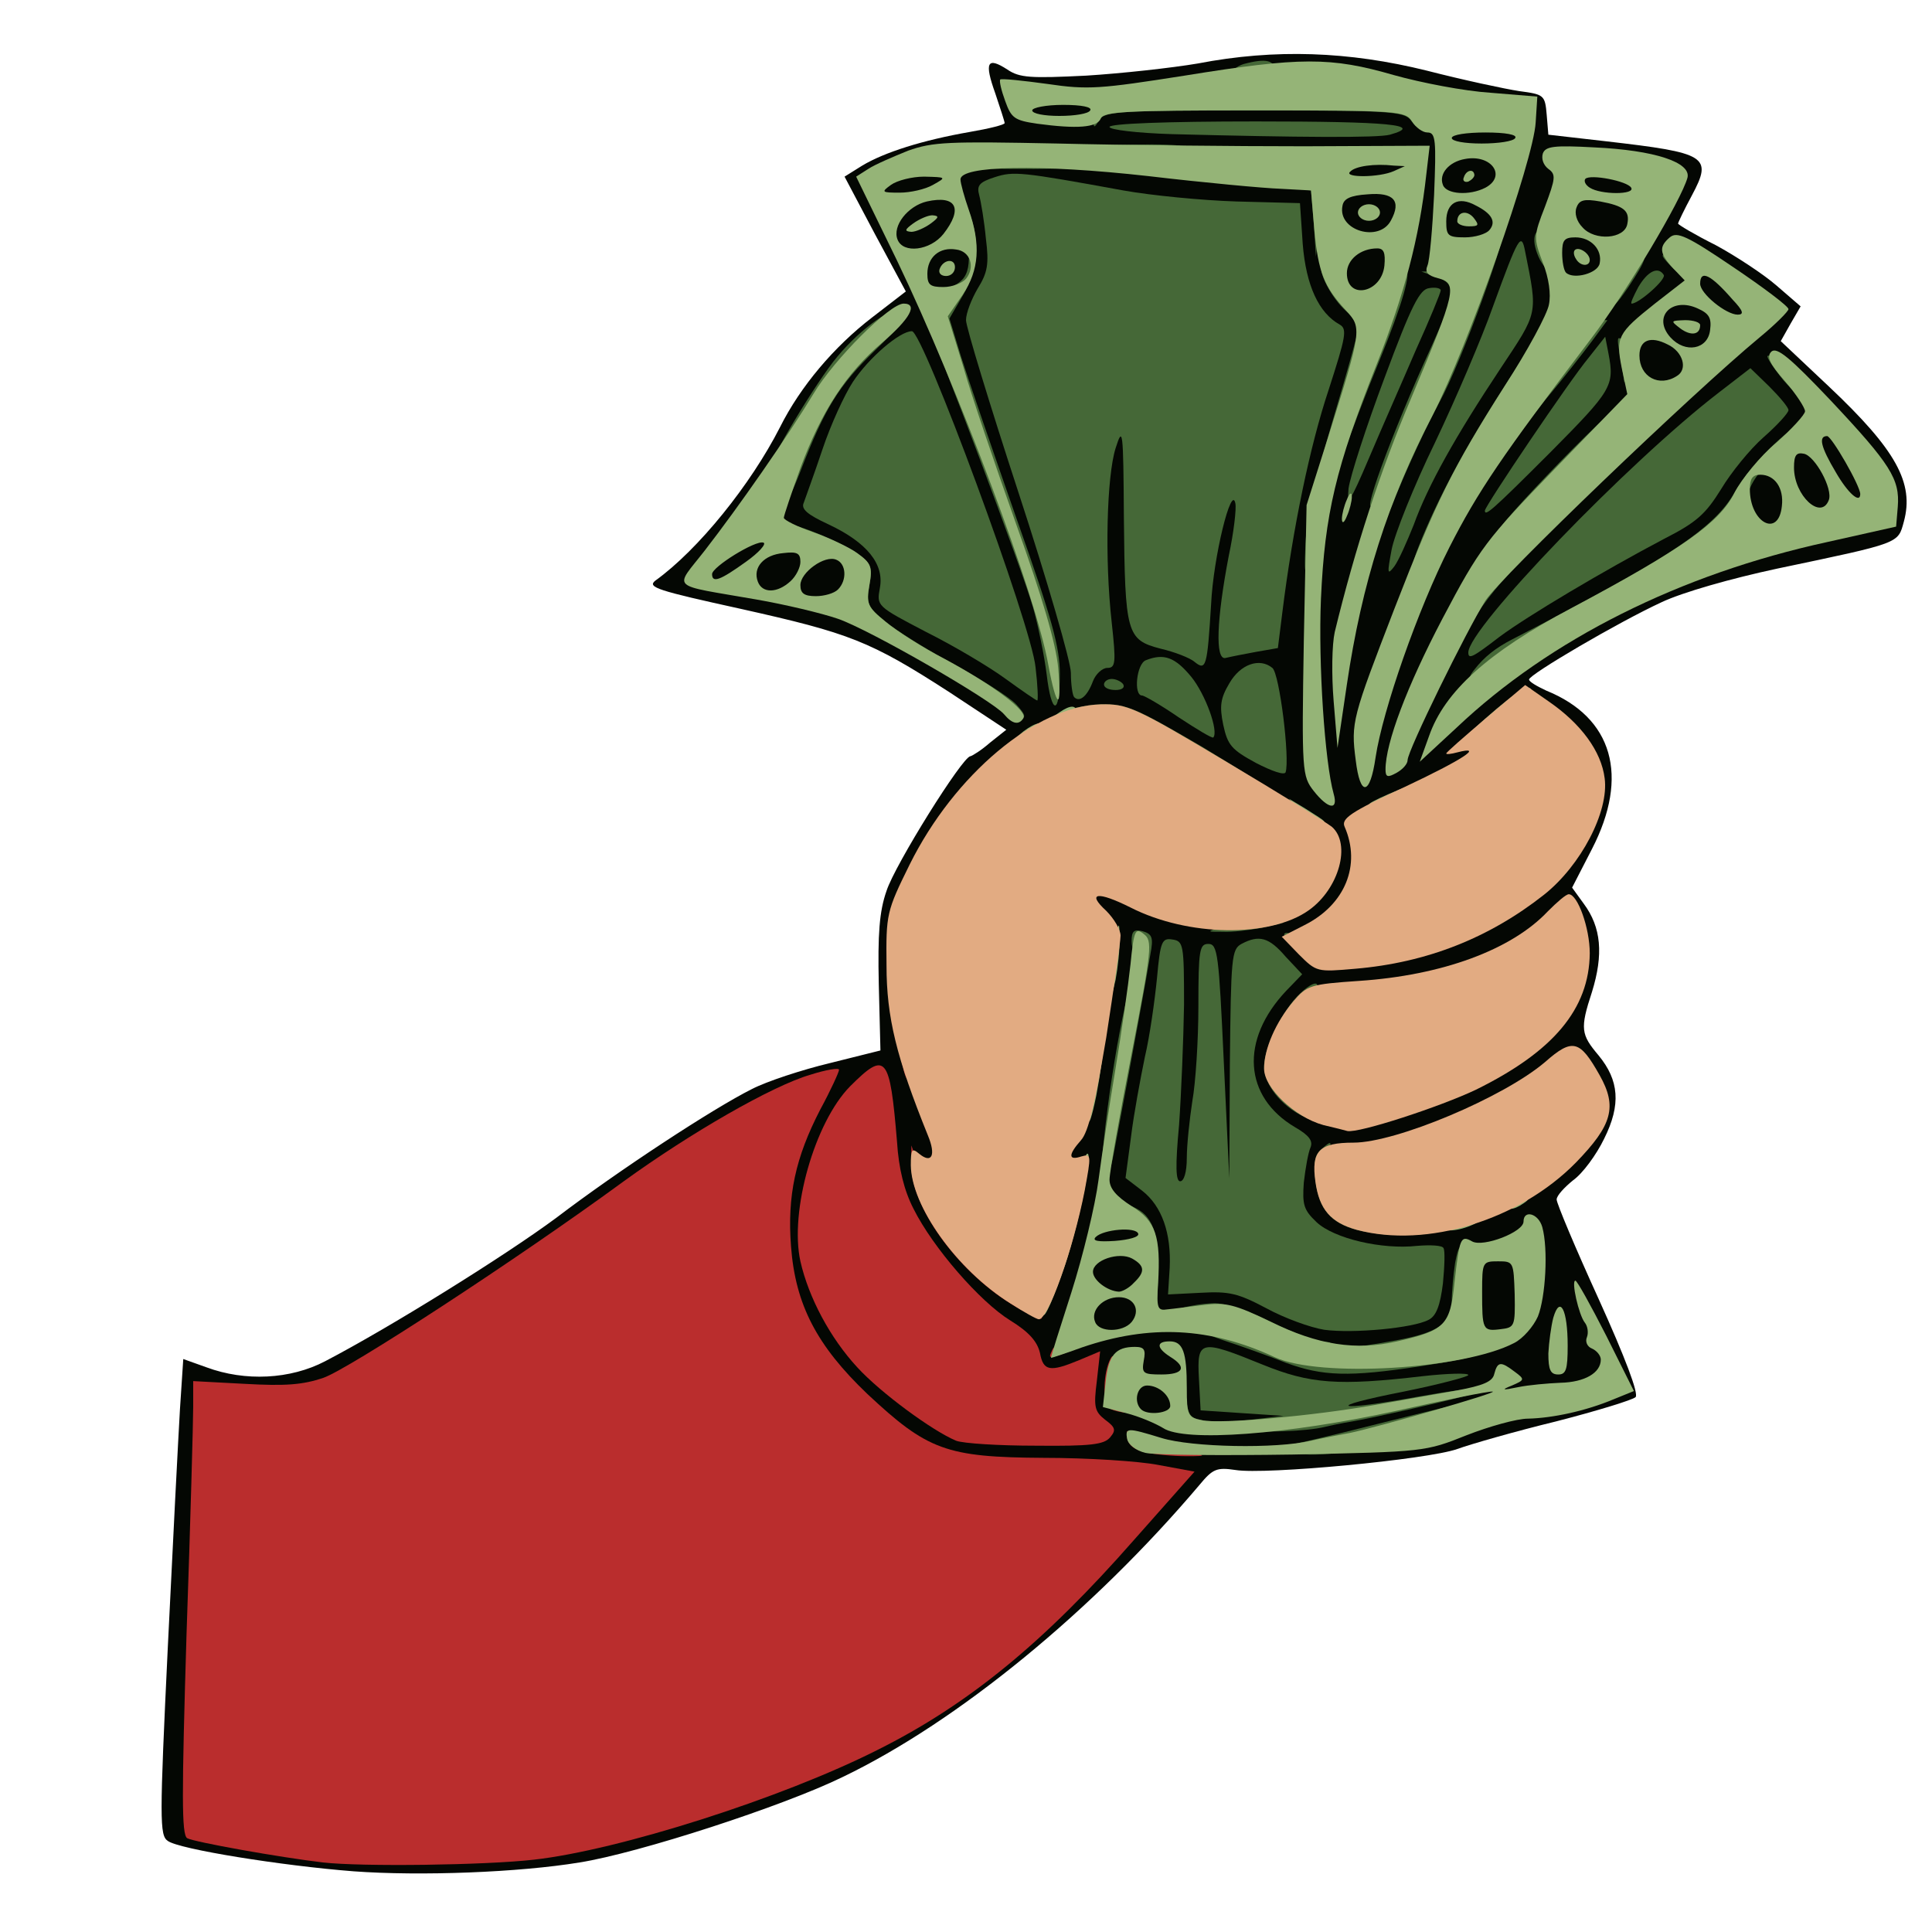 <?xml version="1.0" encoding="utf-8"?>
<!DOCTYPE svg PUBLIC "-//W3C//DTD SVG 1.0//EN" "http://www.w3.org/TR/2001/REC-SVG-20010904/DTD/svg10.dtd">
<svg version="1.0" xmlns="http://www.w3.org/2000/svg" width="50px" height="50px" viewBox="0 0 350 350" preserveAspectRatio="xMidYMid meet">
 <g fill="#040703">
  <path d="M64 339 c-12.9 -1 -31.6 -4 -33.6 -5.5 -1.5 -1 -1.5 -3.8 0 -35.1 0.9 -18.6 1.9 -38 2.2 -43.1 l0.6 -9.1 4.2 1.5 c7 2.6 15.2 2.2 21.5 -1.1 11.7 -6.1 32.6 -19.1 41.9 -26 11.3 -8.6 28.4 -19.8 35.4 -23.3 2.7 -1.4 9.1 -3.5 14.1 -4.7 l9.2 -2.3 -0.3 -12 c-0.2 -9.1 0.1 -13.2 1.4 -16.9 1.5 -4.7 13.8 -24.4 15.2 -24.4 0.4 -0.1 2 -1.1 3.6 -2.5 l2.9 -2.3 -10.3 -6.8 c-14.4 -9.3 -18.1 -10.7 -37.8 -15.1 -15 -3.3 -17 -3.9 -15.5 -5.1 7.8 -5.6 17.3 -17.4 22.6 -27.8 3.7 -7.4 9.8 -14.6 16.7 -19.9 l6.1 -4.7 -5.6 -10.4 -5.5 -10.4 3.2 -2 c4 -2.4 10.9 -4.6 19.5 -6.1 3.5 -0.6 6.3 -1.3 6.3 -1.6 0 -0.3 -0.8 -2.7 -1.7 -5.4 -2 -5.6 -1.5 -6.7 2.2 -4.3 2.2 1.5 4.2 1.6 14.3 1.1 6.4 -0.4 15.5 -1.4 20.2 -2.2 14 -2.7 27.4 -2.2 41.5 1.3 6.6 1.7 14.1 3.3 16.7 3.7 4.5 0.6 4.7 0.7 5 4.3 l0.3 3.6 10.5 1.2 c18.2 2.1 19.3 2.7 15.5 9.8 -1.4 2.6 -2.5 4.9 -2.5 5.1 0 0.2 3 2 6.8 3.9 3.7 2 8.7 5.3 11 7.3 l4.4 3.8 -1.8 3.1 -1.8 3.2 8.7 8.2 c12.2 11.5 15.5 17.5 13.6 24.5 -1.1 4 -0.5 3.8 -22.9 8.5 -8.4 1.8 -17.2 4.3 -21 6.1 -7.8 3.6 -24 13.1 -24 14 0 0.4 1.4 1.2 3.1 2 12.1 4.9 15.1 15.5 8.3 28.7 l-3.6 7 2.1 2.9 c3.2 4.3 3.6 9.2 1.5 16 -2.2 6.7 -2 7.7 1.2 11.5 3.7 4.5 4.1 8.9 1 15.1 -1.4 2.9 -3.9 6.3 -5.6 7.5 -1.6 1.3 -3 2.8 -3 3.5 0 0.7 3.4 8.8 7.6 18 4.8 10.6 7.3 17.2 6.7 17.8 -0.5 0.5 -7 2.5 -14.4 4.4 -7.4 1.8 -15.4 4.1 -17.9 5 -5.3 1.9 -34.8 4.7 -40.2 3.8 -3.4 -0.5 -4.1 -0.2 -6.5 2.7 -19.3 22.8 -43.8 42.9 -64.6 52.9 -10.8 5.3 -37 13.8 -47.7 15.5 -10.9 1.8 -28.8 2.5 -41 1.6z m39.4 -6.5 c9.9 -2.1 31.6 -9.2 43.4 -14.3 13.6 -5.9 23.4 -11.8 33.8 -20.5 12 -10 27.9 -27.6 26.4 -29.1 -0.6 -0.6 -8.3 -1.3 -19.3 -1.6 -21.4 -0.6 -22.4 -1 -33.7 -11.6 -10 -9.5 -13.2 -16.2 -13.8 -29.5 -0.5 -10.3 0.7 -18.9 3.5 -24.2 l1.4 -2.8 -5.8 3.2 c-9.1 5.1 -18.9 11.5 -30.3 19.8 -16.7 12.3 -42.3 28.9 -47 30.6 -2.7 0.9 -7.9 1.5 -14.1 1.5 l-9.9 0 0 5.8 c0 3.1 -0.5 20 -1.1 37.6 -1 25.5 -0.9 32 0.1 32.6 1 0.6 14.2 3 24.5 4.4 6.8 1 34.4 -0.3 41.9 -1.9z m91.6 -77.5 l0 -4 -4.5 0 c-4.2 0 -4.6 -0.2 -5.1 -2.9 -0.5 -2.1 -2 -3.8 -5.4 -5.9 -5.5 -3.4 -14 -13.2 -17.6 -20.4 -1.9 -3.8 -2.7 -7.2 -3.1 -13.9 -0.4 -5.9 -1 -8.8 -1.7 -8.6 -3.6 1.2 -9.6 16 -9.6 23.6 0 9.6 8.5 22.3 20.2 30.3 7.9 5.3 9.1 5.7 18.6 5.7 l8.2 0.1 0 -4z m31.6 -4.5 c-7.1 -3 -6.6 -2.9 -6.6 -0.7 0 2.8 0.9 3.2 6.9 3.2 l5.6 -0.1 -5.9 -2.4z m27.4 -13.8 c2.9 -1 3.6 -1.7 3.8 -4.4 l0.3 -3.3 -5 0 c-7.5 0 -14.6 -1.8 -17.5 -4.5 -2.3 -2.1 -2.6 -3.2 -2.6 -9.2 0 -6.6 -0.1 -6.9 -3.5 -9.6 l-3.5 -2.8 0 6.6 0 6.5 -3.4 0 c-3.5 0 -3.5 0 -3.9 -5.2 l-0.3 -5.3 -0.2 5.8 c-0.2 5.1 -0.4 5.7 -2.3 5.7 -1.7 0 -2 0.4 -1.5 2.3 0.3 1.2 0.6 4.3 0.6 7 l0 4.7 5.8 0 c4.5 0 7.1 0.7 12.6 3.5 7.6 3.8 13.9 4.5 20.6 2.2z m-63.6 -12 c2.8 -8.9 3.2 -11.7 1.6 -11.7 -1.7 0 -1.1 -7.2 0.8 -9.3 1.1 -1.3 2.5 -6.9 4.3 -17.5 l2.6 -15.7 -2.3 -2.4 c-1.6 -1.5 -2.4 -3.5 -2.4 -5.7 0 -3.3 0.1 -3.4 4 -3.4 2.3 0 6.1 1 8.8 2.4 12.5 6.3 26.2 4.4 30.7 -4.4 1.3 -2.5 1.2 -2.9 -0.3 -4.2 -4.6 -4 -36.2 -21.8 -38.7 -21.8 -8.9 0 -24.5 14 -31.7 28.6 -5.8 11.7 -5.8 17.3 -0.4 32.4 4.4 12.1 5.7 21 3.2 21 -2.2 0 -2 0.9 1.2 6.1 3.3 5.1 12.5 13.9 14.5 13.9 0.9 0 2.4 -3.1 4.1 -8.3z m76.2 -6.8 c7.1 -2.7 13.8 -7.3 18.1 -12.6 l3.6 -4.4 -1.6 -3.5 -1.7 -3.4 -4.7 3.4 c-7.5 5.3 -23.8 11.9 -30.8 12.4 -6.8 0.5 -8.5 1.4 -7.8 4.2 1.7 6.6 12.8 8.3 24.9 3.9z m-56.7 -12.6 c-0.1 -5 -0.3 -6.1 -0.9 -4.3 -1.2 3.6 -1.2 11 0 11 0.6 0 1 -2.9 0.9 -6.7z m42.1 -5.9 c8.5 -2.5 19.9 -8.5 25.1 -13.2 5.3 -4.7 8.5 -11.5 7.5 -15.6 l-0.6 -2.6 -4.6 3.5 c-6 4.6 -18.4 8.4 -30.4 9.3 l-9.4 0.7 -3.3 4.3 c-5 6.6 -4.3 9.7 3.2 13.6 3.8 2 5.8 2 12.5 0z m-23.2 -24.1 c-1.5 -1.9 -2.8 -0.6 -2.8 2.9 l0 3 1.9 -2.3 c1.4 -1.7 1.6 -2.8 0.9 -3.6z m26.1 -5 c13.5 -3.7 25.3 -12.1 29.9 -21.2 3.7 -7.4 3.4 -9 -3 -15.4 l-4.9 -4.9 -3.9 3.4 c-2.3 2 -3.9 4.2 -3.9 5.6 -0.1 2 -1.8 3.1 -10.6 7.2 l-10.5 5 0 5.5 c0 6.3 -1.7 10.3 -5.6 13.4 -1.4 1.1 -2.3 2.4 -2 3 0.7 1.1 7.3 0.4 14.5 -1.6z m-25.6 -39.5 c-0.8 -6.8 -1.2 -7.6 -2.9 -5.4 -2.1 2.9 -1.7 6.3 0.8 8 1.2 0.9 2.3 1.6 2.4 1.6 0.1 0 0 -1.9 -0.3 -4.2z m-54.9 -38.7 c-5.8 -15.3 -10.4 -26.1 -11.1 -26.1 -2.3 0 -8.2 9.3 -10.8 16.9 -1.3 4.1 -2.4 7.5 -2.2 7.7 0.1 0.1 2.1 1.1 4.4 2.2 5.5 2.8 8.3 6.6 8.3 11.2 0 3.5 0.3 3.8 5.9 6.4 3.2 1.6 7.8 4.1 10.2 5.6 2.4 1.5 4.5 2.6 4.7 2.5 0.2 -0.2 -4.1 -12.1 -9.4 -26.4z m24.2 23.7 c-0.4 -1.3 -0.9 -7.7 -1.3 -14.4 -0.5 -9.4 -0.2 -13.7 1.1 -19.7 l1.7 -7.7 3.6 0 3.6 0 -0.6 10.8 c-0.7 10.5 0.5 26.9 2 28.2 0.5 0.4 2.2 1 3.9 1.3 l3.1 0.6 0.6 -8.7 c0.3 -4.8 1.3 -11.1 2.3 -13.9 1.6 -5 1.9 -5.3 5.1 -5.3 l3.3 0 0 5.3 c-0.1 2.8 -0.7 8.1 -1.5 11.7 -2.1 9.5 -2 11.2 0.8 10.8 1.9 -0.3 2.3 -1.1 3 -6.8 1.7 -13.7 4.9 -29.8 7.4 -37.6 l2.6 -8.1 -2.9 -3.8 c-2.4 -3.2 -2.9 -4.9 -3.2 -11 l-0.4 -7.2 -11.7 -0.6 c-6.4 -0.4 -15.9 -1.4 -21.1 -2.4 -5.2 -0.9 -11.5 -1.7 -14 -1.8 l-4.4 0 0.2 8.5 c0.2 7 -0.1 9 -1.6 11.3 l-1.9 2.8 9.3 28.5 c5.2 15.7 9.4 29.2 9.4 30 0 0.8 0.5 1.4 1.1 1.4 0.7 0 0.9 -0.9 0.5 -2.2z m100 -21.2 c5.5 -2.9 7.6 -4.6 9.4 -7.9 1.3 -2.3 4.1 -6.1 6.3 -8.4 2.1 -2.3 3.6 -4.7 3.2 -5.3 -0.8 -1.3 -9.4 5.8 -24 19.9 -9.1 8.8 -10.2 10.1 -6.5 8 2.5 -1.4 7.7 -4.3 11.6 -6.3z m-11.3 -38.5 l1.8 -3.1 -2.5 0 c-2.1 0 -2.6 0.5 -2.6 2.4 0 1.3 -0.3 3.3 -0.7 4.3 -1 2.7 1.7 0.2 4 -3.6z m-20.3 -8.6 c0 -1 -1 -1.5 -2.7 -1.5 l-2.8 0.1 2.5 1.4 c3.1 1.8 3 1.8 3 0z m34 -14.7 c0 -0.5 -0.4 -0.8 -1 -0.8 -0.5 0 -1 1 -1 2.3 0 1.8 0.2 1.9 1 0.7 0.5 -0.8 1 -1.8 1 -2.2z m-60 -1.8 c0 -0.6 -3.3 -0.9 -8.2 -0.8 l-8.3 0.2 8 0.6 c4.4 0.3 8.1 0.7 8.3 0.8 0.1 0.1 0.2 -0.2 0.2 -0.8z m33.5 -10.5 c-2.4 -0.8 -15.4 -1.1 -14.9 -0.4 0.3 0.5 4 0.9 8.2 0.8 4.2 0 7.3 -0.2 6.7 -0.4z m-29 -5 c-5.2 -1.7 -13.5 -1.8 -21 -0.1 -5.9 1.4 -5.8 1.4 9.5 1.4 14.2 0 15.2 -0.1 11.5 -1.3z"/>
 </g>
 <g fill="#456837">
  <path d="M233 263 c-2 -0.4 -2.6 -0.8 -1.4 -0.9 1.1 0 9.1 -1.9 17.8 -4.1 8.7 -2.2 16.2 -4 16.7 -4 0.5 0 0.9 0.8 0.9 1.8 0 1.3 -2.2 2.3 -10.3 4.4 -11.6 3.1 -18.7 4 -23.7 2.8z"/>
  <path d="M222 259.1 l-7.5 -0.6 -0.1 -7 c-0.1 -6.8 -0.1 -6.8 0.3 -0.9 0.4 5.8 0.5 6.2 3.2 6.7 1.5 0.3 5.4 0.3 8.7 -0.1 l5.9 -0.7 -7.5 -0.5 -7.5 -0.5 -0.3 -5.7 c-0.4 -7.1 0.2 -7.2 11.5 -2.6 8.6 3.5 13.7 3.9 29.1 2.1 4.5 -0.5 8.2 -0.6 8.2 -0.2 0 0.3 -5.3 1.7 -11.7 3 -14.8 2.9 -12.6 3.7 2.7 0.9 11.3 -2 15.7 -2.1 8.4 -0.1 -5.7 1.5 -16.4 3.9 -20.4 4.6 -1.9 0.3 -4.2 0.8 -5 1 -3.3 0.8 -10.9 1.1 -18 0.6z"/>
  <path d="M233 246.9 c-3 -1.2 -8.3 -3.1 -11.7 -4.2 -3.5 -1.2 -6.3 -2.7 -6.3 -3.4 0 -0.7 -0.8 -1.3 -1.7 -1.4 -2.9 -0.2 2.7 -1.7 6.5 -1.8 2 -0.1 6.3 1.3 10.5 3.4 3.9 1.9 8 3.5 9.1 3.6 2.1 0 2.1 0.1 0.1 0.9 -2.4 1 5.1 0.4 13.5 -1.2 7.6 -1.4 10 -3.1 10 -7.1 0 -1.7 0.3 -4.9 0.6 -6.9 0.6 -3.1 0.9 -3.5 2 -2.3 1.9 1.9 1.9 9.5 0 9.5 -0.9 0 -1.6 1.2 -1.8 2.8 -0.3 2.3 -1 2.9 -5 4.1 -7.2 2.2 -6 3.5 2.5 2.6 10.2 -1 7.9 0.2 -3.9 2 -13.1 2 -17.8 1.8 -24.4 -0.6z m-8 -7.9 c-1.9 -1.3 -3 -1.3 -3 0 0 0.6 1 1 2.3 1 1.8 0 1.9 -0.2 0.7 -1z"/>
  <path d="M239.9 240.9 c-2.5 -0.4 -7.2 -2.1 -10.5 -3.9 -5.1 -2.7 -6.7 -3.1 -11.9 -2.8 l-5.9 0.3 0.3 -4.8 c0.3 -6.3 -1.4 -11.2 -5 -14 l-3 -2.3 1 -7.5 c0.5 -4.1 1.7 -10.5 2.5 -14.4 0.9 -3.8 1.8 -10.3 2.2 -14.3 0.6 -6.7 0.9 -7.3 2.8 -7 2 0.3 2.1 0.9 2.1 11.8 -0.1 6.3 -0.5 16.1 -0.9 21.8 -0.7 7.5 -0.6 10.2 0.2 10.2 0.7 0 1.2 -1.7 1.2 -4.2 0 -2.4 0.5 -7 1 -10.3 0.6 -3.3 1.1 -11.1 1.1 -17.2 0 -10.2 0.2 -11.3 1.8 -11.3 1.7 0 1.9 1.8 2.8 21.3 l1 21.2 0.1 -20.7 c0.2 -19.4 0.3 -20.8 2.1 -21.8 3.2 -1.7 5 -1.2 8 2.3 l3 3.2 -2.9 3 c-8.4 8.9 -7.7 19.2 1.6 24.7 2.6 1.5 3.3 2.5 2.8 3.7 -0.4 0.9 -0.9 3.7 -1.2 6.3 -0.3 4.1 0 5 2.3 7.2 3.2 3 11.9 5 18.2 4.3 2.4 -0.2 4.6 -0.1 4.8 0.4 0.3 0.4 0.2 3.3 -0.1 6.4 -0.5 4 -1.2 5.9 -2.6 6.6 -2.8 1.5 -13.7 2.5 -18.9 1.8z"/>
  <path d="M208.6 237.1 c-0.3 -0.4 -0.5 -3.6 -0.3 -6.9 0.2 -5 -0.2 -6.6 -2.1 -9.2 -2.3 -3.1 -2.3 -3.1 -0.2 -2 3 1.6 4.1 5.2 3.8 12.6 -0.3 6.7 -0.4 6.9 -1.2 5.5z"/>
  <path d="M245.8 222.8 c-4.8 -1.3 -6.9 -3.8 -7.5 -9 -0.4 -3.4 -0.1 -4.7 1.3 -5.8 1.6 -1.4 1.7 -1.3 1.1 1 -0.3 1.4 -0.8 3.5 -1.2 4.7 -1.6 5.1 8.2 9.5 19.5 8.7 4.2 -0.2 4.8 -0.1 2.5 0.5 -4 1.2 -11.2 1.1 -15.7 -0.1z"/>
  <path d="M199.7 209.3 c1.3 -14.6 4.9 -33.4 6.5 -34.5 1 -0.7 1 -1.1 0.1 -1.5 -0.7 -0.2 -1.3 -1.5 -1.3 -2.8 0 -1.8 0.4 -2.2 2 -1.8 1.7 0.5 2 1.1 1.4 4.2 -0.5 3.1 -3.4 19.1 -6.6 35.9 -1.2 6.5 -2.7 6.9 -2.1 0.5z"/>
  <path d="M236.2 202.3 c-4.2 -2 -7.2 -5.9 -7.2 -9.1 0 -3.4 3.4 -10.3 6.5 -13.2 3.7 -3.5 4.4 -1.5 0.8 2.3 -1.7 1.7 -3.8 4.7 -4.7 6.5 -1.5 2.9 -1.5 3.5 -0.1 6.1 1.4 2.7 3.7 4.9 8.1 7.8 2.8 1.8 0.4 1.5 -3.4 -0.4z"/>
  <path d="M198.2 196 c-0.1 -1.9 0.5 -6.2 1.2 -9.5 1.8 -7.7 1.9 -4.2 0.2 5.5 -0.9 4.8 -1.4 6.2 -1.4 4z"/>
  <path d="M235 172.5 c-2.2 -2.3 -2.9 -3.5 -1.9 -3.5 1.9 0 6.2 4.5 5.7 6 -0.2 0.6 -1.9 -0.5 -3.8 -2.5z"/>
  <path d="M221 168 c1.4 -0.4 4.5 -0.8 7 -0.8 l4.5 0 -4 0.9 c-2.2 0.4 -5.3 0.8 -7 0.7 -2.9 0 -2.9 0 -0.5 -0.8z"/>
  <path d="M224.5 141 c-2.7 -1.6 -6 -3.4 -7.2 -3.9 -1.2 -0.6 -4.5 -2.6 -7.3 -4.5 -6.1 -4.2 -8.7 -5.1 -10.4 -3.7 -0.7 0.6 -3.5 1.3 -6.2 1.7 l-4.9 0.5 2.9 -1.7 c1.6 -0.9 5.2 -1.7 8 -1.8 4.7 -0.1 6.2 0.6 18.4 7.7 7.2 4.4 13.2 8.1 13.2 8.3 0 0.9 -1.8 0.2 -6.5 -2.6z"/>
  <path d="M227.5 138.2 c-4.4 -2.4 -5.1 -3.2 -5.9 -6.9 -0.7 -3.4 -0.5 -4.8 1.1 -7.5 2 -3.5 5.5 -4.7 7.8 -2.8 1.3 1 3.2 16.5 2.4 18.9 -0.2 0.6 -2.5 -0.2 -5.4 -1.7z"/>
  <path d="M213.6 130 c-3.2 -2.2 -6.3 -4 -6.7 -4 -1.6 0 -1 -5.8 0.7 -6.4 3.3 -1.3 5.3 -0.5 8.2 3 2.6 3.2 5 9.9 4 11 -0.2 0.2 -3 -1.5 -6.2 -3.6z"/>
  <path d="M182 128.7 c-1.4 -0.8 -3.7 -2.5 -5 -3.8 -1.4 -1.4 -6.7 -4.6 -11.7 -7.2 l-9.3 -4.8 0 -4.3 c0 -4.9 -1.8 -7 -9.5 -10.9 -2.7 -1.5 -4.4 -2.6 -3.8 -2.7 1.9 0 9.5 3.1 12.6 5.3 2.5 1.7 2.8 2.4 2.2 5.7 -0.6 3.4 -0.3 4 2.9 6.6 1.9 1.6 7.5 5.1 12.5 7.8 4.9 2.7 10 5.9 11.2 7.2 2.5 2.7 1.7 3.1 -2.1 1.1z"/>
  <path d="M189.6 122.1 c-0.4 -3.2 -1.5 -8.7 -2.5 -12.2 -2 -6.9 -17.2 -47.4 -19.1 -50.8 -0.7 -1.4 -0.7 -2.1 0 -2.1 0.5 0 1 -0.8 1 -1.7 0 -1 1.5 -2.5 3.3 -3.3 3.5 -1.6 3.9 -3.6 2.4 -13 l-0.7 -4.5 1.4 3.5 c2.2 5.4 1.9 10.6 -0.9 15.4 l-2.5 4.3 2.1 6.9 c1.2 3.8 5.7 16.9 10 29.2 6.5 18.3 7.9 23.5 7.9 28.3 0 7.6 -1.5 7.6 -2.4 0z"/>
  <path d="M182.2 123 c-3 -2.2 -9.4 -6 -14.4 -8.5 -9 -4.7 -9 -4.7 -8.4 -8 0.8 -4.3 -2.3 -8.2 -9.3 -11.5 -3.9 -1.8 -5 -2.8 -4.5 -3.9 0.3 -0.9 1.9 -5.2 3.4 -9.7 1.5 -4.5 4 -9.9 5.5 -12.2 2.9 -4.4 8.5 -9.2 10.7 -9.2 2 0 21.7 53.3 22.4 60.9 0.4 3.3 0.5 6.1 0.3 6 -0.2 0 -2.8 -1.8 -5.7 -3.9z"/>
  <path d="M194.6 126.3 c-0.3 -0.3 -0.6 -2.3 -0.6 -4.4 0 -2 -4.3 -16.8 -9.5 -32.7 -5.2 -15.9 -9.5 -30 -9.5 -31.2 0 -1.3 1 -3.8 2.1 -5.7 1.8 -2.9 2.1 -4.4 1.5 -9.1 -0.3 -3.2 -0.9 -6.7 -1.2 -7.8 -0.5 -1.8 0 -2.4 2.8 -3.3 3.4 -1.1 4.7 -1 23.3 2.4 5 0.9 14.2 1.8 20.5 2 l11.5 0.3 0.5 7.4 c0.6 7.5 2.9 12.5 6.7 14.6 1.4 0.8 1.1 2.2 -2 11.8 -3.4 10.2 -6.5 25.1 -8.4 40.4 l-0.8 6.4 -4 0.7 c-2.2 0.4 -4.7 0.9 -5.5 1.1 -1.9 0.4 -1.6 -7 0.6 -18.5 0.9 -4.2 1.4 -8.5 1.2 -9.5 -0.7 -3.6 -4 9.7 -4.4 18.3 -0.7 11.3 -0.9 12.1 -3 10.4 -0.8 -0.7 -3.6 -1.8 -6.2 -2.4 -6.1 -1.6 -6.4 -2.7 -6.6 -23.8 -0.1 -15.9 -0.2 -16.6 -1.5 -12.5 -1.6 5.1 -2 20 -0.7 31.6 0.8 7.3 0.7 8.2 -0.8 8.2 -0.9 0 -2.1 1.1 -2.6 2.4 -1 2.7 -2.4 3.9 -3.4 2.9z"/>
  <path d="M200 124 c0 -0.5 0.6 -1 1.4 -1 0.8 0 1.8 0.5 2.1 1 0.3 0.6 -0.3 1 -1.4 1 -1.2 0 -2.1 -0.4 -2.1 -1z"/>
  <path d="M267.1 121.3 c1.8 -2.3 3.8 -3.9 6.9 -5.5 28.3 -14.6 36.6 -20.1 40.3 -26.7 2.9 -5.3 11.9 -13.8 12.6 -11.9 0.2 0.6 -0.3 1.6 -1.1 2.2 -6.8 5 -9.1 7.9 -9.6 12.2 -0.3 2.7 -1 4.4 -1.8 4.4 -1.5 0 -23.5 11.7 -31.1 16.6 -2.9 1.9 -5.3 4.1 -5.3 4.9 0 0.9 -0.9 1.5 -2.6 1.5 -1.7 0 -2.8 0.6 -3.1 2 -0.4 1.4 -1.4 2 -3.5 2 -2.8 0 -2.9 -0.2 -1.7 -1.7z"/>
  <path d="M263 117 c0 -4.3 7.4 -14.1 18.9 -24.8 6.1 -5.7 11.1 -11.1 11.1 -12.1 0 -2.2 1.9 -4.1 4.1 -4.1 0.9 0 4.9 -2.7 9 -6 4 -3.3 7.7 -6 8.1 -6 0.4 0 -6.1 6.4 -14.5 14.2 -23.7 22.2 -30 28.8 -33.4 35.3 -2.6 4.7 -3.3 5.5 -3.3 3.5z"/>
  <path d="M266 118.2 c0 -4.4 29 -34.5 45.4 -47.1 l5.7 -4.4 3.4 3.3 c1.9 1.9 3.5 3.8 3.5 4.3 0 0.5 -2 2.7 -4.5 4.9 -2.5 2.2 -5.9 6.4 -7.7 9.4 -2.8 4.5 -4.4 6 -10.3 9 -11 5.8 -24.8 14 -29.9 17.8 -4.8 3.7 -5.6 4.1 -5.6 2.8z"/>
  <path d="M236.5 98.5 c0.2 -4.5 2 -12.4 4.9 -22.2 2.5 -8.4 4.6 -15.9 4.6 -16.6 0 -0.8 -0.9 -2.2 -2.1 -3.3 -2.7 -2.4 -5.2 -7.2 -4.5 -8.7 0.2 -0.7 0.5 -0.4 0.5 0.5 0.1 0.9 1.6 3.3 3.5 5.3 1.9 2 3.7 4.4 3.9 5.3 0.3 1.2 0.6 0.9 1.1 -1 0.5 -1.6 1.4 -2.8 2.1 -2.8 0.7 0 1.8 -1.3 2.4 -3 0.5 -1.6 1.3 -3 1.7 -3 1.2 0 -0.5 6 -4.7 16.3 -2.3 5.6 -5.3 13.4 -6.6 17.2 -1.9 5.6 -2.3 6.3 -2 3.3 0.2 -2.6 0 -3.5 -0.7 -2.8 -0.6 0.6 -1 4.6 -0.9 9 0.2 6.2 -0.1 8 -1.2 8 -0.7 0 -1.6 1.2 -1.9 2.8 -0.2 1.5 -0.3 -0.4 -0.1 -4.3z"/>
  <path d="M252.1 99.6 c0.5 -2.7 4 -11.5 7.9 -19.5 3.8 -8 8.5 -19 10.4 -24.4 4.7 -12.9 5.2 -13.8 5.9 -10.1 2.3 11.5 2.4 10.8 -4.5 21.2 -8.1 12.2 -13.1 21.1 -15.7 28.3 -1.2 3 -2.7 6.4 -3.5 7.5 -1.3 1.7 -1.3 1.3 -0.5 -3z"/>
  <path d="M257 99 c3.3 -8.4 8.6 -18.3 15.5 -28.9 3.6 -5.6 7 -11.2 7.5 -12.4 0.9 -2.2 0.9 -2.1 0.9 0.3 0.1 1.5 -2.2 6 -5.4 10.7 -3.4 5.1 -5.5 9.3 -5.5 11 l0 2.8 2 -2.5 c1.1 -1.4 2 -3.7 2 -5.2 0 -1.8 0.5 -2.8 1.5 -2.8 0.8 0 1.5 -0.9 1.5 -2 0 -1.3 1 -2.4 2.5 -3 1.5 -0.6 2.5 -1.7 2.5 -3 0 -1.1 0.7 -2 1.5 -2 0.8 0 1.5 -0.9 1.5 -2 0 -1.6 0.7 -2 3.1 -2 l3.1 0 -2.8 3.8 c-1.5 2 -5.3 6.9 -8.5 10.7 -3.1 3.9 -7.5 9.9 -9.8 13.4 -2.2 3.5 -4.1 5.6 -4.1 4.7 0 -1 0.9 -3.1 2.1 -4.7 2 -2.8 2 -2.9 0.1 -2.9 -2.1 0 -5.7 6 -9.2 15.3 -1.2 3.1 -2.6 5.7 -3.1 5.7 -0.5 0 0 -2.2 1.1 -5z"/>
  <path d="M249.5 94.5 c0.4 -3.7 0.3 -4.6 -0.5 -3.5 -3 4.3 3 -12.3 10.4 -28.4 4.3 -9.5 4.5 -11.1 0.9 -12.4 l-2.8 -1 3.3 -0.1 c2.8 -0.1 3.2 0.2 3.3 2.7 0.1 1.5 0.3 2 0.6 1.1 0.2 -1 1.2 -1.9 2.1 -2.2 1 -0.2 2.5 -2.7 3.5 -5.6 1 -2.9 2 -5.1 2.3 -4.9 1 1 -7.9 25.6 -11.8 32.6 -2.3 4.2 -5.9 12 -8 17.2 -3.7 9.1 -3.8 9.3 -3.3 4.5z m11.2 -29.2 c-0.3 -1 -0.5 -0.2 -0.5 1.7 0 1.9 0.2 2.7 0.5 1.8 0.2 -1 0.2 -2.6 0 -3.5z"/>
  <path d="M282.5 83.8 c6.6 -6.8 12.1 -11.8 12.3 -11.2 0.3 1.3 -21.5 23.4 -23.1 23.4 -0.6 0 4.3 -5.5 10.8 -12.2z"/>
  <path d="M269 92.5 c0 -0.8 15.3 -23.5 18.8 -27.7 l3 -3.8 0.6 3.1 c1.1 5.8 0.6 6.6 -10.5 17.8 -10.7 10.7 -11.9 11.7 -11.9 10.6z"/>
  <desc>cursor-land.com</desc><path d="M141.7 90.6 c-0.4 -1 -0.7 -2.9 -0.7 -4.2 0 -1.3 -0.4 -2.4 -1 -2.4 -1 0 7.9 -14.9 11.7 -19.4 4.4 -5.3 10.5 -9.5 11.8 -8.3 0.9 0.9 -0.2 2.6 -5 7.2 -6.5 6.3 -9.1 10.4 -13.5 21.9 -1.9 4.9 -2.9 6.4 -3.3 5.2z"/>
  <path d="M244.3 88.5 c0.3 -2.2 3.2 -11.2 6.5 -20 4.9 -13.2 6.4 -16.1 8.1 -16.3 1.1 -0.2 2.1 0 2.1 0.4 0 0.4 -2 5.3 -4.5 10.8 -2.4 5.6 -6.3 14.4 -8.5 19.6 -3.4 8 -4 8.8 -3.7 5.5z"/>
  <path d="M323.1 68.9 c-1.8 -2.2 -3.1 -4.2 -2.9 -4.4 0.7 -0.8 7 6.3 6.7 7.4 -0.2 0.5 -1.9 -0.8 -3.8 -3z"/>
  <path d="M294.2 68.9 c-0.1 -0.9 -0.5 -3.2 -0.8 -5 -0.5 -2.6 -0.4 -3.1 0.5 -2.3 0.7 0.7 1.1 2.8 0.8 5 -0.2 2.2 -0.4 3.2 -0.5 2.3z"/>
  <path d="M300.5 54.6 c2.2 -1.9 4.2 -3 4.4 -2.4 0.4 1.3 -4.9 5.7 -6.9 5.7 -0.8 0.1 0.3 -1.5 2.5 -3.3z"/>
  <path d="M292 54.3 c0 -2.8 3.1 -8.3 4.8 -8.3 1.8 0 1.5 1 -1.8 6 -2.4 3.5 -3 4 -3 2.3z"/>
  <path d="M296.8 52 c1.7 -2.9 3.6 -3.8 4.6 -2.2 0.5 0.8 -4.5 5.2 -5.8 5.2 -0.3 0 0.3 -1.3 1.2 -3z"/>
  <path d="M302.5 48 c-1.7 -1.8 -1.7 -2 -0.1 -2 0.9 0 1.9 0.7 2.3 1.5 0.9 2.5 -0.2 2.7 -2.2 0.5z"/>
  <path d="M279 47.1 c-1.7 -3.4 -1.3 -6 1 -5.4 1.5 0.4 2 1.4 2 3.9 0 3.8 -1.4 4.4 -3 1.5z"/>
  <path d="M238 40.5 l-0.5 -6 -4.5 -0.6 -4.5 -0.6 4.8 -0.1 c5.6 -0.2 6 0.3 5.5 7.9 l-0.4 5.4 -0.4 -6z"/>
  <path d="M177 29.2 c2.5 -1 5.4 -1.2 10.5 -0.8 13.6 1.3 13.6 2.1 -0.2 2.2 -12.8 0 -13.5 -0.1 -10.3 -1.4z"/>
  <path d="M211 28.5 c0 -1 -1.7 -1.5 -6.7 -1.8 l-6.8 -0.3 8 -0.2 c9.2 -0.2 12.5 0.4 12.5 2.4 0 0.9 -1.2 1.4 -3.5 1.4 -2.4 0 -3.5 -0.5 -3.5 -1.5z"/>
  <path d="M221 27.4 c3.4 -0.7 36.3 -1 34.5 -0.3 -1.1 0.4 -9.6 0.7 -19 0.7 -9.3 0 -16.3 -0.2 -15.5 -0.4z"/>
  <path d="M212.3 24.3 c-6.4 -0.2 -11.3 -0.8 -11.3 -1.3 0 -0.6 10.1 -1 26.5 -1 24 0 30.7 0.6 24.3 2.4 -2.2 0.6 -16.3 0.5 -39.5 -0.1z"/>
  <path d="M198 21.3 l0 -2.3 29.5 0 29.5 0 0 2.3 c-0.1 2 -0.2 2.1 -1.4 0.5 -1.2 -1.6 -3.8 -1.8 -28.4 -1.8 -24.8 0 -27.2 0.2 -28.1 1.8 -0.9 1.5 -1 1.5 -1.1 -0.5z"/>
  <path d="M223 13.6 c0 -0.7 1 -1.6 2.3 -2 4.1 -1.1 5.7 -0.7 5.7 1.4 0 1.7 -0.7 2 -4 2 -2.7 0 -4 -0.4 -4 -1.4z"/>
 </g>
 <g fill="#ba2d2d">
  <path d="M58.5 337.4 c-7.7 -0.9 -23.4 -3.7 -24.6 -4.4 -1 -0.7 -1 -7.4 -0.1 -37.2 0.7 -20 1.2 -38.4 1.2 -41 l0 -4.6 9.4 0.5 c7.2 0.4 10.4 0.2 14.2 -1.1 4.6 -1.6 35 -21.4 54.4 -35.6 12 -8.7 26.9 -17.3 33.8 -19.3 2.8 -0.9 5.2 -1.3 5.2 -0.9 0 0.4 -1.5 3.7 -3.4 7.2 -4.5 8.7 -6 15.6 -5.3 24.8 0.8 10.6 4.7 18 13.8 26.7 10.9 10.2 14.3 11.5 31.9 11.6 8 0 17.4 0.6 20.9 1.3 l6.5 1.2 -10.9 12.3 c-16.4 18.7 -30.1 29.9 -46.5 38.1 -17.4 8.8 -47 18.2 -62.3 19.9 -8.8 1 -31.1 1.3 -38.2 0.5z"/>
  <path d="M207.5 263.1 c-1.9 -0.4 -3.1 -1.3 -3.3 -2.6 -0.2 -1.4 0 -1.6 0.6 -0.7 0.5 0.7 4 1.9 7.8 2.6 6.3 1.3 6.5 1.4 2.4 1.4 -2.5 0 -5.8 -0.3 -7.5 -0.7z"/>
  <path d="M173.2 261 c-4.3 -1.8 -13.7 -8.7 -17.9 -13.3 -4.9 -5.3 -8.8 -12.6 -10.3 -19.2 -2 -9.1 2.6 -25.2 9 -31.7 6.5 -6.5 7.2 -5.6 8.5 10 0.3 4.9 1.3 8.9 3 12.2 3.5 7 12 16.8 17.5 20.2 3.4 2.1 4.9 3.8 5.4 5.9 0.6 3.3 1.8 3.5 7.1 1.3 l3.8 -1.6 -0.6 5.4 c-0.6 4.7 -0.4 5.5 1.5 7 1.9 1.4 2 1.9 0.9 3.2 -1.1 1.3 -3.5 1.6 -13.5 1.5 -6.6 0 -13.1 -0.4 -14.4 -0.9z"/>
  <path d="M201.3 255.3 c-1.5 -0.5 -1.6 -5.8 -0.3 -8.8 0.7 -1.5 0.9 -1 0.9 2.4 0.1 2.9 0.7 4.8 1.9 5.7 1.3 1.1 1.4 1.3 0.2 1.3 -0.8 0 -2.1 -0.3 -2.7 -0.6z"/>
  <path d="M190.6 244.6 c0.5 -1.4 4.8 -2.6 8.8 -2.6 1.1 0.1 -0.4 1 -3.4 2 -6.5 2.4 -6.1 2.3 -5.4 0.6z"/>
  <path d="M183 236.1 c-9.8 -6.1 -18 -17.7 -17.9 -25.1 l0 -3.5 1.3 3.7 c3 8.3 13.1 21.2 20.6 26.1 1.4 0.9 2.1 1.6 1.5 1.6 -0.5 0 -3 -1.2 -5.5 -2.8z"/>
  <path d="M163.6 193.4 c-0.4 -1.4 -0.5 -2.8 -0.3 -3.1 0.3 -0.2 0.8 0.8 1.1 2.3 0.4 1.4 0.5 2.8 0.3 3.1 -0.3 0.2 -0.8 -0.8 -1.1 -2.3z"/>
 </g>
 <g fill="#95b477">
  <path d="M207.5 263.2 c-1.7 -0.4 -3.1 -1.5 -3.3 -2.5 -0.4 -2.1 0 -2.1 6.2 -0.2 5.5 1.7 20.8 2 27.1 0.5 2.2 -0.5 5.4 -1.1 7 -1.4 4.5 -0.9 27.2 -7.4 25.9 -7.5 -0.7 -0.1 -8.5 1.5 -17.5 3.5 -19.7 4.3 -38.3 5.7 -42.2 3.1 -1.3 -0.8 -4.3 -2.1 -6.7 -2.7 l-4.2 -1.1 0.5 -4.6 c0.5 -4.8 1.8 -6.3 5.3 -6.3 1.7 0 2 0.5 1.6 2.5 -0.4 2.3 -0.1 2.5 3.2 2.5 4 0 4.7 -1.3 1.6 -3.2 -2.5 -1.6 -2.6 -2.8 -0.1 -2.8 2.4 0 3.1 1.9 3.1 8.5 0 4.9 0.2 5.3 2.8 5.8 3.3 0.7 20.3 -0.8 31.4 -2.8 4.6 -0.8 11.2 -2 14.7 -2.6 4.8 -0.9 6.5 -1.6 6.8 -3 0.6 -2.3 1.2 -2.3 3.7 -0.4 1.9 1.4 1.8 1.5 -0.5 2.5 -2 0.8 -1.8 0.9 1.1 0.3 1.9 -0.4 5.4 -0.7 7.7 -0.8 4.4 -0.1 7.3 -1.8 7.3 -4.2 0 -0.7 -0.7 -1.6 -1.6 -2 -0.8 -0.3 -1.3 -1.2 -0.9 -2.1 0.3 -0.8 0.1 -2 -0.4 -2.6 -1.1 -1.4 -2.5 -7.6 -1.7 -7.6 0.3 0 2.8 4.5 5.6 10 l5 10 -3.7 1.5 c-5 2.1 -11 3.4 -15.5 3.5 -2 0 -7 1.4 -11.1 3 -7.5 3 -7.7 3 -31.4 3.5 -13.1 0.2 -25.1 0.1 -26.8 -0.3z m4.5 -8.5 c0 -1.9 -2.1 -3.7 -4.2 -3.7 -1.8 0 -2.5 2.9 -1.1 4.3 1.2 1.2 5.3 0.7 5.3 -0.6z"/>
  <path d="M280.5 245.2 c0.1 -2 0.5 -5 0.9 -6.5 1.2 -4.1 2.6 -1.5 2.6 5.1 0 4.3 -0.3 5.2 -1.7 5.2 -1.4 0 -1.8 -0.8 -1.8 -3.8z"/>
  <path d="M231 245.9 c-11.8 -5.5 -22.7 -6 -35 -1.8 -3 1.1 -5.5 1.9 -5.6 1.9 -0.1 0 1.6 -5.4 3.7 -11.9 2.1 -6.6 4.3 -15.7 4.9 -20.3 0.6 -4.6 2 -13.7 3.1 -20.3 1.1 -6.6 2.3 -15.1 2.7 -18.8 0.6 -6.2 0.9 -6.7 2.4 -5.5 1.6 1.2 1.5 2.6 -2.2 21.7 -2.2 11.3 -4 21.5 -4 22.8 0 1.6 1.2 3 4 4.8 4.4 2.7 5.3 5.5 4.8 14 -0.3 4.5 -0.1 5 1.7 4.7 1.1 -0.1 4.1 -0.5 6.6 -0.8 3.9 -0.5 5.6 -0.1 12 3 8.7 4.3 15.6 5.3 23 3.6 8.7 -2 9.6 -2.9 10.4 -10.7 0.9 -8 1.1 -8.6 3.2 -7.4 2 1.1 9.3 -1.7 9.3 -3.6 0 -2.2 2.7 -1.5 3.4 1 1.1 4 0.6 12.7 -0.8 16.2 -0.8 1.8 -2.7 4 -4.3 4.8 -9.2 4.8 -35.2 6.3 -43.3 2.6z m-26 -6.4 c1.7 -2.1 0.5 -4.5 -2.3 -4.5 -2.9 0 -5.2 2.4 -4.3 4.5 0.7 1.9 5 1.9 6.6 0z m69.4 -5 c-0.2 -5.9 -0.2 -6 -3 -6 -2.8 0 -2.9 0.1 -2.9 5.5 0 6.9 0.1 7.2 3.3 6.8 2.6 -0.3 2.7 -0.5 2.6 -6.3z m-69 -2.1 c2.1 -2 2 -3.1 -0.3 -4.4 -2.4 -1.3 -7.1 0.3 -7.1 2.4 0 1.5 2.6 3.5 4.7 3.6 0.6 0 1.9 -0.7 2.7 -1.6z m0.8 -8.9 c-0.4 -1.3 -6.3 -0.8 -7.7 0.6 -0.7 0.7 0.4 0.9 3.5 0.7 2.5 -0.2 4.4 -0.7 4.2 -1.3z"/>
  <path d="M189 238 c0 -0.3 1.4 -4.7 3 -9.9 1.6 -5.2 3.3 -11.6 3.6 -14.3 0.4 -2.6 1 -4.8 1.4 -4.8 1 0 -1.4 12.1 -4 20 -2 5.9 -3.9 10.3 -4 9z"/>
  <path d="M261.5 222 c0.3 -0.5 2.1 -1 3.8 -0.9 2.7 0 2.9 0.2 1.2 0.9 -2.8 1.2 -5.7 1.2 -5 0z"/>
  <path d="M273 218 c0 -0.5 1 -1 2.3 -1 1.8 0 1.9 0.2 0.7 1 -1.9 1.3 -3 1.3 -3 0z"/>
  <path d="M197.2 202.5 c-0.1 -1.6 0.5 -5.7 1.2 -9 1.8 -7.8 1.9 -4.1 0.2 5 -0.8 3.9 -1.4 5.7 -1.4 4z"/>
  <path d="M201.2 178.5 c0 -1.6 0.3 -5 0.7 -7.5 0.8 -4.2 0.9 -4.3 0.9 -1 0.1 1.9 -0.3 5.3 -0.7 7.5 -0.8 3.5 -0.9 3.6 -0.9 1z"/>
  <path d="M235.4 146.8 l-1.9 -2.1 3 1.8 c4.1 2.6 4 2.5 2.3 2.5 -0.8 0 -2.3 -1 -3.4 -2.2z"/>
  <path d="M238 143.3 c-2.1 -2.7 -2.2 -3.4 -1.8 -27.3 l0.5 -24.5 3.8 -12 c6.2 -19.7 6.3 -20.1 3.3 -23.3 -3.9 -4.2 -5 -6.9 -5.7 -14.6 l-0.6 -7.1 -5.5 -0.3 c-3 -0.1 -13.8 -1.1 -24 -2.3 -19.7 -2.2 -34 -1.9 -34 0.6 0 0.7 0.7 3.2 1.5 5.5 2.2 6.3 1.9 10.9 -1.1 15.4 l-2.7 3.9 2.8 9.1 c1.4 5 5.8 17.9 9.6 28.6 4.7 13.1 7.2 21.6 7.6 26 0.7 7.9 -0.3 7.5 -1.8 -0.6 -2.2 -12.5 -16.4 -50.3 -27.4 -73.2 l-7.4 -15.2 2.2 -1.4 c1.2 -0.8 4.5 -2.2 7.2 -3.3 4.5 -1.6 7.3 -1.7 27 -1.3 12.1 0.3 32.2 0.5 44.8 0.5 l22.7 -0.1 -0.6 5.1 c-1.3 11.8 -4 21.8 -9 34.5 -7.4 18.7 -9.4 27 -10.1 42.5 -0.5 11.8 0.7 29.6 2.3 35.3 0.9 3.1 -1 2.8 -3.6 -0.5z m12.8 -95.2 c0.2 -2.3 -0.1 -3.1 -1.3 -3.1 -3 0 -5.5 2 -5.5 4.5 0 4.9 6.3 3.6 6.8 -1.4z m-75.8 2.4 c1.7 -2.1 0.8 -5 -1.8 -5.3 -3 -0.5 -5.2 1.4 -5.2 4.4 0 2 0.5 2.4 2.9 2.4 1.6 0 3.4 -0.7 4.1 -1.5z m-4.1 -8.1 c3.6 -4.6 2.4 -7.1 -3 -5.9 -3.4 0.8 -6.3 4.4 -5.3 6.9 1 2.6 5.9 2 8.3 -1z m81.1 -2.5 c1.9 -3.5 0.5 -5.1 -4.2 -4.7 -3.2 0.2 -4.4 0.8 -4.6 2.1 -0.9 4.5 6.7 6.7 8.8 2.6z m-83 -6.4 c2.5 -1.4 2.5 -1.4 -1.6 -1.5 -2.2 0 -4.9 0.7 -6 1.5 -1.8 1.3 -1.7 1.4 1.6 1.4 1.9 0 4.6 -0.6 6 -1.4z m83.5 -2.5 l2 -0.9 -2 -0.1 c-3.5 -0.4 -7 0.1 -7.9 1.1 -1.3 1.1 5.2 1.1 7.9 -0.1z"/>
  <path d="M170.2 48.8 c0.6 -1.8 2.8 -2.1 2.8 -0.4 0 0.9 -0.7 1.6 -1.6 1.6 -0.9 0 -1.4 -0.5 -1.2 -1.2z"/>
  <path d="M165.4 40.5 c1.1 -0.8 2.7 -1.5 3.5 -1.5 1.3 0.1 1.2 0.4 -0.3 1.5 -1.1 0.8 -2.7 1.5 -3.5 1.5 -1.3 -0.1 -1.2 -0.4 0.3 -1.5z"/>
  <path d="M246 38.5 c0 -0.8 0.9 -1.5 2 -1.5 1.1 0 2 0.7 2 1.5 0 0.8 -0.9 1.5 -2 1.5 -1.1 0 -2 -0.7 -2 -1.5z"/>
  <path d="M248.1 145.6 c0.8 -0.8 9.9 -4.5 9.9 -4.1 0 0.6 -8.1 4.5 -9.4 4.5 -0.5 0 -0.7 -0.2 -0.5 -0.4z"/>
  <path d="M245.6 137.7 c-0.9 -6.8 -0.6 -7.7 7 -27.4 7.6 -19.6 10.5 -25.4 20 -40.4 4.1 -6.3 7.7 -13 8 -14.7 0.4 -1.9 0 -4.8 -1.1 -7.6 -1.7 -4.5 -1.7 -4.8 0.4 -10.2 1.9 -5.1 2 -5.8 0.6 -6.8 -0.9 -0.7 -1.3 -1.8 -1 -2.8 0.5 -1.3 2 -1.5 9.3 -1.1 10.9 0.5 17.6 2.7 16.9 5.5 -1.1 4 -11 20.7 -17.5 29.2 -16.2 21.3 -20.5 27.7 -25.6 37.7 -5.7 11.2 -12.1 29.5 -13.4 38.1 -1 7 -2.8 7.2 -3.6 0.5z m44.2 -90 c0.5 -2.5 -1.6 -4.7 -4.4 -4.7 -2 0 -2.4 0.5 -2.4 2.8 0 1.6 0.3 3.2 0.7 3.6 1.4 1.3 5.8 0.1 6.1 -1.7z m5 -7.1 c0.5 -2.4 -0.6 -3.3 -4.9 -4.1 -2.9 -0.5 -3.8 -0.3 -4.3 1.1 -0.4 1 0 2.5 1.1 3.6 2.2 2.5 7.6 2.1 8.1 -0.6z m0.7 -6.6 c-0.7 -1.2 -7.4 -2.5 -8.3 -1.6 -0.3 0.4 0 1.1 0.8 1.6 2 1.3 8.3 1.3 7.5 0z"/>
  <path d="M285.5 46.9 c-0.4 -0.6 -0.5 -1.3 -0.2 -1.6 0.7 -0.7 2.7 0.6 2.7 1.8 0 1.2 -1.7 1.2 -2.5 -0.2z"/>
  <path d="M251 139.4 c0 -4.8 3.9 -15.1 10.3 -27.3 6.8 -12.9 7.9 -14.3 20.4 -27.2 l13.1 -13.5 -1 -4.7 c-1.1 -5.6 -0.8 -6.3 6 -11.7 l5.4 -4.2 -2.1 -2.2 c-2.5 -2.7 -2.6 -3.9 -0.6 -5.6 1.3 -1.1 3.1 -0.3 11.5 5.4 5.5 3.7 10 7.1 10 7.6 0 0.4 -2.4 2.8 -5.2 5.1 -12.3 10.2 -46.9 43.4 -49.7 47.7 -3.5 5.6 -14.1 27.2 -14.1 28.9 0 0.7 -0.9 1.7 -2 2.3 -1.6 0.9 -2 0.8 -2 -0.6z m52.8 -71.3 c2 -1.2 1.1 -4.4 -1.7 -5.7 -3.1 -1.6 -5.1 -0.8 -5.1 2 0 3.9 3.6 5.8 6.8 3.7z m6 -8.3 c0.3 -2.2 -0.2 -3 -2.2 -3.9 -4.7 -2.2 -8.3 1.5 -5 5.2 2.7 3 6.8 2.2 7.2 -1.3z m4.1 -5.5 c-4 -4.6 -5.9 -5.5 -5.9 -2.9 0 1.8 4.7 5.6 6.8 5.6 1.2 0 1 -0.7 -0.9 -2.7z"/>
  <path d="M304.4 59.5 c-1.8 -1.4 -1.8 -1.4 0.9 -1.5 1.5 0 2.7 0.4 2.7 0.9 0 1.8 -1.7 2 -3.6 0.6z"/>
  <path d="M258.9 133.3 c2.8 -8 10.6 -15.1 25.7 -23.1 20.1 -10.7 26.9 -15.5 29.6 -20.9 1.3 -2.5 4.7 -6.7 7.6 -9.1 2.8 -2.5 5.2 -5.1 5.2 -5.7 0 -0.6 -1.6 -3.1 -3.6 -5.4 -2.9 -3.3 -3.4 -4.5 -2.5 -5.4 1 -0.9 3.4 1.1 10.7 8.8 10.9 11.6 12.6 14.3 12.2 19.3 l-0.3 3.6 -12.5 2.8 c-26.6 5.8 -50.2 17.6 -67.1 33.6 l-6.7 6.2 1.7 -4.7z m63.9 -41.6 c0.4 -3.3 -1.3 -5.7 -3.9 -5.7 -1.4 0 -1.9 0.7 -1.9 2.6 0 6.1 5.2 8.9 5.8 3.1z m8.5 -1.1 c0.8 -2 -2.5 -8 -4.5 -8.4 -1.4 -0.3 -1.8 0.3 -1.8 2.5 0 5.1 4.9 9.6 6.3 5.9z m5.7 -1.1 c0 -1.5 -5.2 -10.5 -6 -10.5 -1.6 0 -1.2 1.9 1.6 6.6 2.2 3.8 4.4 5.7 4.4 3.9z"/>
  <path d="M266.5 132.5 c7.1 -6.5 10.3 -8.7 10.9 -7.6 0.3 0.5 -0.6 1.6 -2 2.6 -1.4 0.9 -4.2 3.1 -6.2 4.9 -2 1.8 -4.6 3.6 -5.7 3.9 -1.1 0.4 0.3 -1.3 3 -3.8z"/>
  <path d="M241.6 127 c-0.4 -4.9 -0.3 -10.2 0.2 -12.5 3.7 -15.2 8.2 -29.1 13.9 -42.5 8.1 -19.3 8.4 -20.7 4.8 -21.6 -1.9 -0.5 -2.4 -1.1 -1.9 -2.3 0.4 -0.9 0.9 -6.7 1.2 -12.8 0.4 -9.9 0.3 -11.3 -1.2 -11.3 -0.9 0 -2.1 -0.9 -2.8 -2 -1.2 -1.9 -2.4 -2 -28.6 -2 -23.3 0 -27.3 0.2 -27.8 1.5 -0.7 1.6 -4.2 1.9 -11.6 0.9 -4 -0.6 -4.6 -1 -5.7 -4.1 -0.7 -1.9 -1.1 -3.6 -0.9 -3.9 0.3 -0.2 4.1 0.2 8.5 0.8 7.4 1.1 9.6 0.9 24.9 -1.5 21 -3.4 26.5 -3.4 37.9 -0.1 5 1.4 12.8 2.9 17.5 3.2 l8.5 0.7 -0.3 4.7 c-0.4 6.9 -12.3 40.6 -18.6 52.9 -8.2 15.7 -12.9 30.6 -15.6 48.9 l-1.7 11.5 -0.7 -8.5z m28.2 -85.3 c1.3 -1.5 0.5 -3 -2.5 -4.5 -3.1 -1.7 -5.3 -0.5 -5.3 2.9 0 2.6 0.3 2.9 3.4 2.9 1.8 0 3.8 -0.6 4.4 -1.3z m-0.7 -7.7 c3.9 -2.1 1.1 -6.1 -3.7 -5.2 -2.9 0.5 -4.8 2.7 -4 4.7 0.6 1.7 4.8 2 7.7 0.5z m5.4 -9 c0.4 -0.6 -1.7 -1 -5.4 -1 -3.4 0 -6.1 0.4 -6.1 1 0 0.6 2.4 1 5.4 1 3 0 5.8 -0.4 6.1 -1z m-77 -5 c0.4 -0.6 -1.5 -1 -4.9 -1 -3.1 0 -5.6 0.5 -5.6 1 0 0.6 2.2 1 4.9 1 2.8 0 5.3 -0.4 5.6 -1z"/>
  <path d="M264 40.1 c0 -1.8 1.8 -2.1 3 -0.6 1 1.3 0.9 1.5 -0.9 1.5 -1.1 0 -2.1 -0.4 -2.1 -0.9z"/>
  <path d="M265.2 32.1 c0.4 -1.3 1.8 -1.6 1.9 -0.4 0 0.4 -0.5 0.9 -1.1 1.2 -0.7 0.2 -1.1 -0.2 -0.8 -0.8z"/>
  <path d="M185.4 132.5 c2.4 -1.8 3.9 -2 3.4 -0.2 -0.3 0.6 -1.5 1.3 -2.9 1.5 -2.3 0.2 -2.3 0.2 -0.5 -1.3z"/>
  <path d="M181.9 129.4 c-2.1 -2.5 -24.3 -15.3 -30.1 -17.3 -2.9 -1 -9.6 -2.6 -14.8 -3.5 -16 -2.8 -14.9 -1.7 -9.3 -8.9 6.2 -8 14.9 -20.5 19.7 -28.4 3.7 -6.2 13.8 -16.3 16.3 -16.3 2.7 0 1.1 2.8 -3.8 7 -6.5 5.5 -11.1 12.5 -14.9 22.8 -1.6 4.5 -3 8.6 -3 9 0 0.4 2.4 1.6 5.3 2.6 2.8 1 6.5 2.7 8 3.8 2.5 1.8 2.8 2.5 2.2 5.8 -0.6 3.4 -0.3 4 2.9 6.6 1.9 1.6 6.7 4.7 10.8 6.8 8.7 4.7 15 9.4 14.2 10.7 -0.8 1.3 -2 1.1 -3.5 -0.7z m-30.1 -22.6 c1.7 -1.7 1.5 -4.7 -0.3 -5.4 -2.1 -0.9 -6.5 2.3 -6.5 4.6 0 1.5 0.7 2 2.8 2 1.5 0 3.3 -0.5 4 -1.2z m-8.6 -1.5 c1 -0.9 1.8 -2.5 1.8 -3.5 0 -1.6 -0.6 -1.9 -3.1 -1.6 -3.5 0.3 -5.6 2.6 -4.6 5.2 0.8 2.1 3.5 2.1 5.9 -0.1z m-8.1 -3.5 c2.4 -1.7 3.8 -3.3 3.2 -3.5 -1.4 -0.5 -9.3 4.4 -9.3 5.7 0 1.7 1.5 1.1 6.1 -2.2z"/>
  <path d="M192 129 c1.9 -1.3 3 -1.3 3 0 0 0.6 -1 1 -2.2 1 -1.9 0 -2 -0.2 -0.8 -1z"/>
  <path d="M243.1 94 c0 -0.8 0.4 -2.4 0.9 -3.5 0.5 -1.3 0.9 -1.4 0.9 -0.5 0 0.8 -0.4 2.4 -0.9 3.5 -0.5 1.3 -0.9 1.4 -0.9 0.5z"/>
 </g>
 <g fill="#e2ab82">
  <path d="M183 236.1 c-9.7 -6.1 -17.9 -17.6 -18 -25 0 -2.9 0.2 -3.2 1.5 -2.1 2.3 1.9 3.1 0.3 1.6 -3.3 -5.7 -14.1 -7.5 -21.4 -7.5 -30.8 -0.1 -9.3 0 -9.8 4.2 -18.3 8.1 -16.3 22.9 -28.7 34.6 -29 4.8 -0.1 6.2 0.5 22.6 10.3 9.6 5.7 18.3 11.1 19.3 11.9 3.5 3.1 1.3 11.2 -4.2 15.1 -7 5 -21.9 4.8 -32.3 -0.5 -6 -3 -8 -2.7 -4.4 0.6 1.4 1.4 2.6 3.4 2.6 4.5 0 1.1 -1.2 9.4 -2.6 18.5 -2 11.8 -3.2 17.1 -4.6 18.6 -2.3 2.6 -2.3 3.7 0.1 2.9 1.8 -0.5 1.8 -0.3 0.6 6.2 -2.1 10.7 -6.6 23.3 -8.3 23.3 -0.4 0 -2.7 -1.3 -5.2 -2.9z"/>
  <path d="M245.8 222.8 c-4.7 -1.3 -6.8 -3.7 -7.5 -8.7 -0.8 -5.6 0.7 -7.1 6.9 -7.1 7.7 0 27.2 -8.2 34.7 -14.6 5 -4.4 6.3 -4 9.9 2.4 3.2 5.7 2.3 9 -4.3 15.8 -10.2 10.4 -27 15.6 -39.7 12.2z"/>
  <path d="M239.7 203.8 c-5.1 -1.4 -10.7 -6.7 -10.7 -10.2 0 -3.6 2.1 -8.4 5.3 -12.2 2.5 -2.9 3.1 -3.1 11.9 -3.7 15 -1 27.6 -5.6 34.2 -12.6 1.7 -1.7 3.3 -3.1 3.8 -3.1 1.6 0 3.8 6.1 3.8 10.7 -0.1 10.1 -6.6 17.8 -20.6 24.7 -6.5 3.1 -21.2 7.9 -23.3 7.5 -0.3 -0.1 -2.3 -0.6 -4.4 -1.1z"/>
  <path d="M235.3 172.9 l-3.1 -3.2 4.1 -2.1 c7.4 -3.7 10.3 -10.9 7.3 -17.8 -0.7 -1.5 1.1 -2.7 10.8 -7.2 10.6 -5 14.6 -7.6 9.6 -6.3 -1.1 0.3 -2 0.4 -2 0.2 0 -0.2 3.2 -3 7.1 -6.3 l7.2 -6.1 4.3 3 c5.8 4 9.5 9 10.1 13.9 0.8 6 -4.3 15.8 -11 21.1 -9.9 7.8 -21.2 12.3 -34.2 13.4 -6.9 0.6 -7 0.6 -10.2 -2.6z"/>
 </g>
</svg>